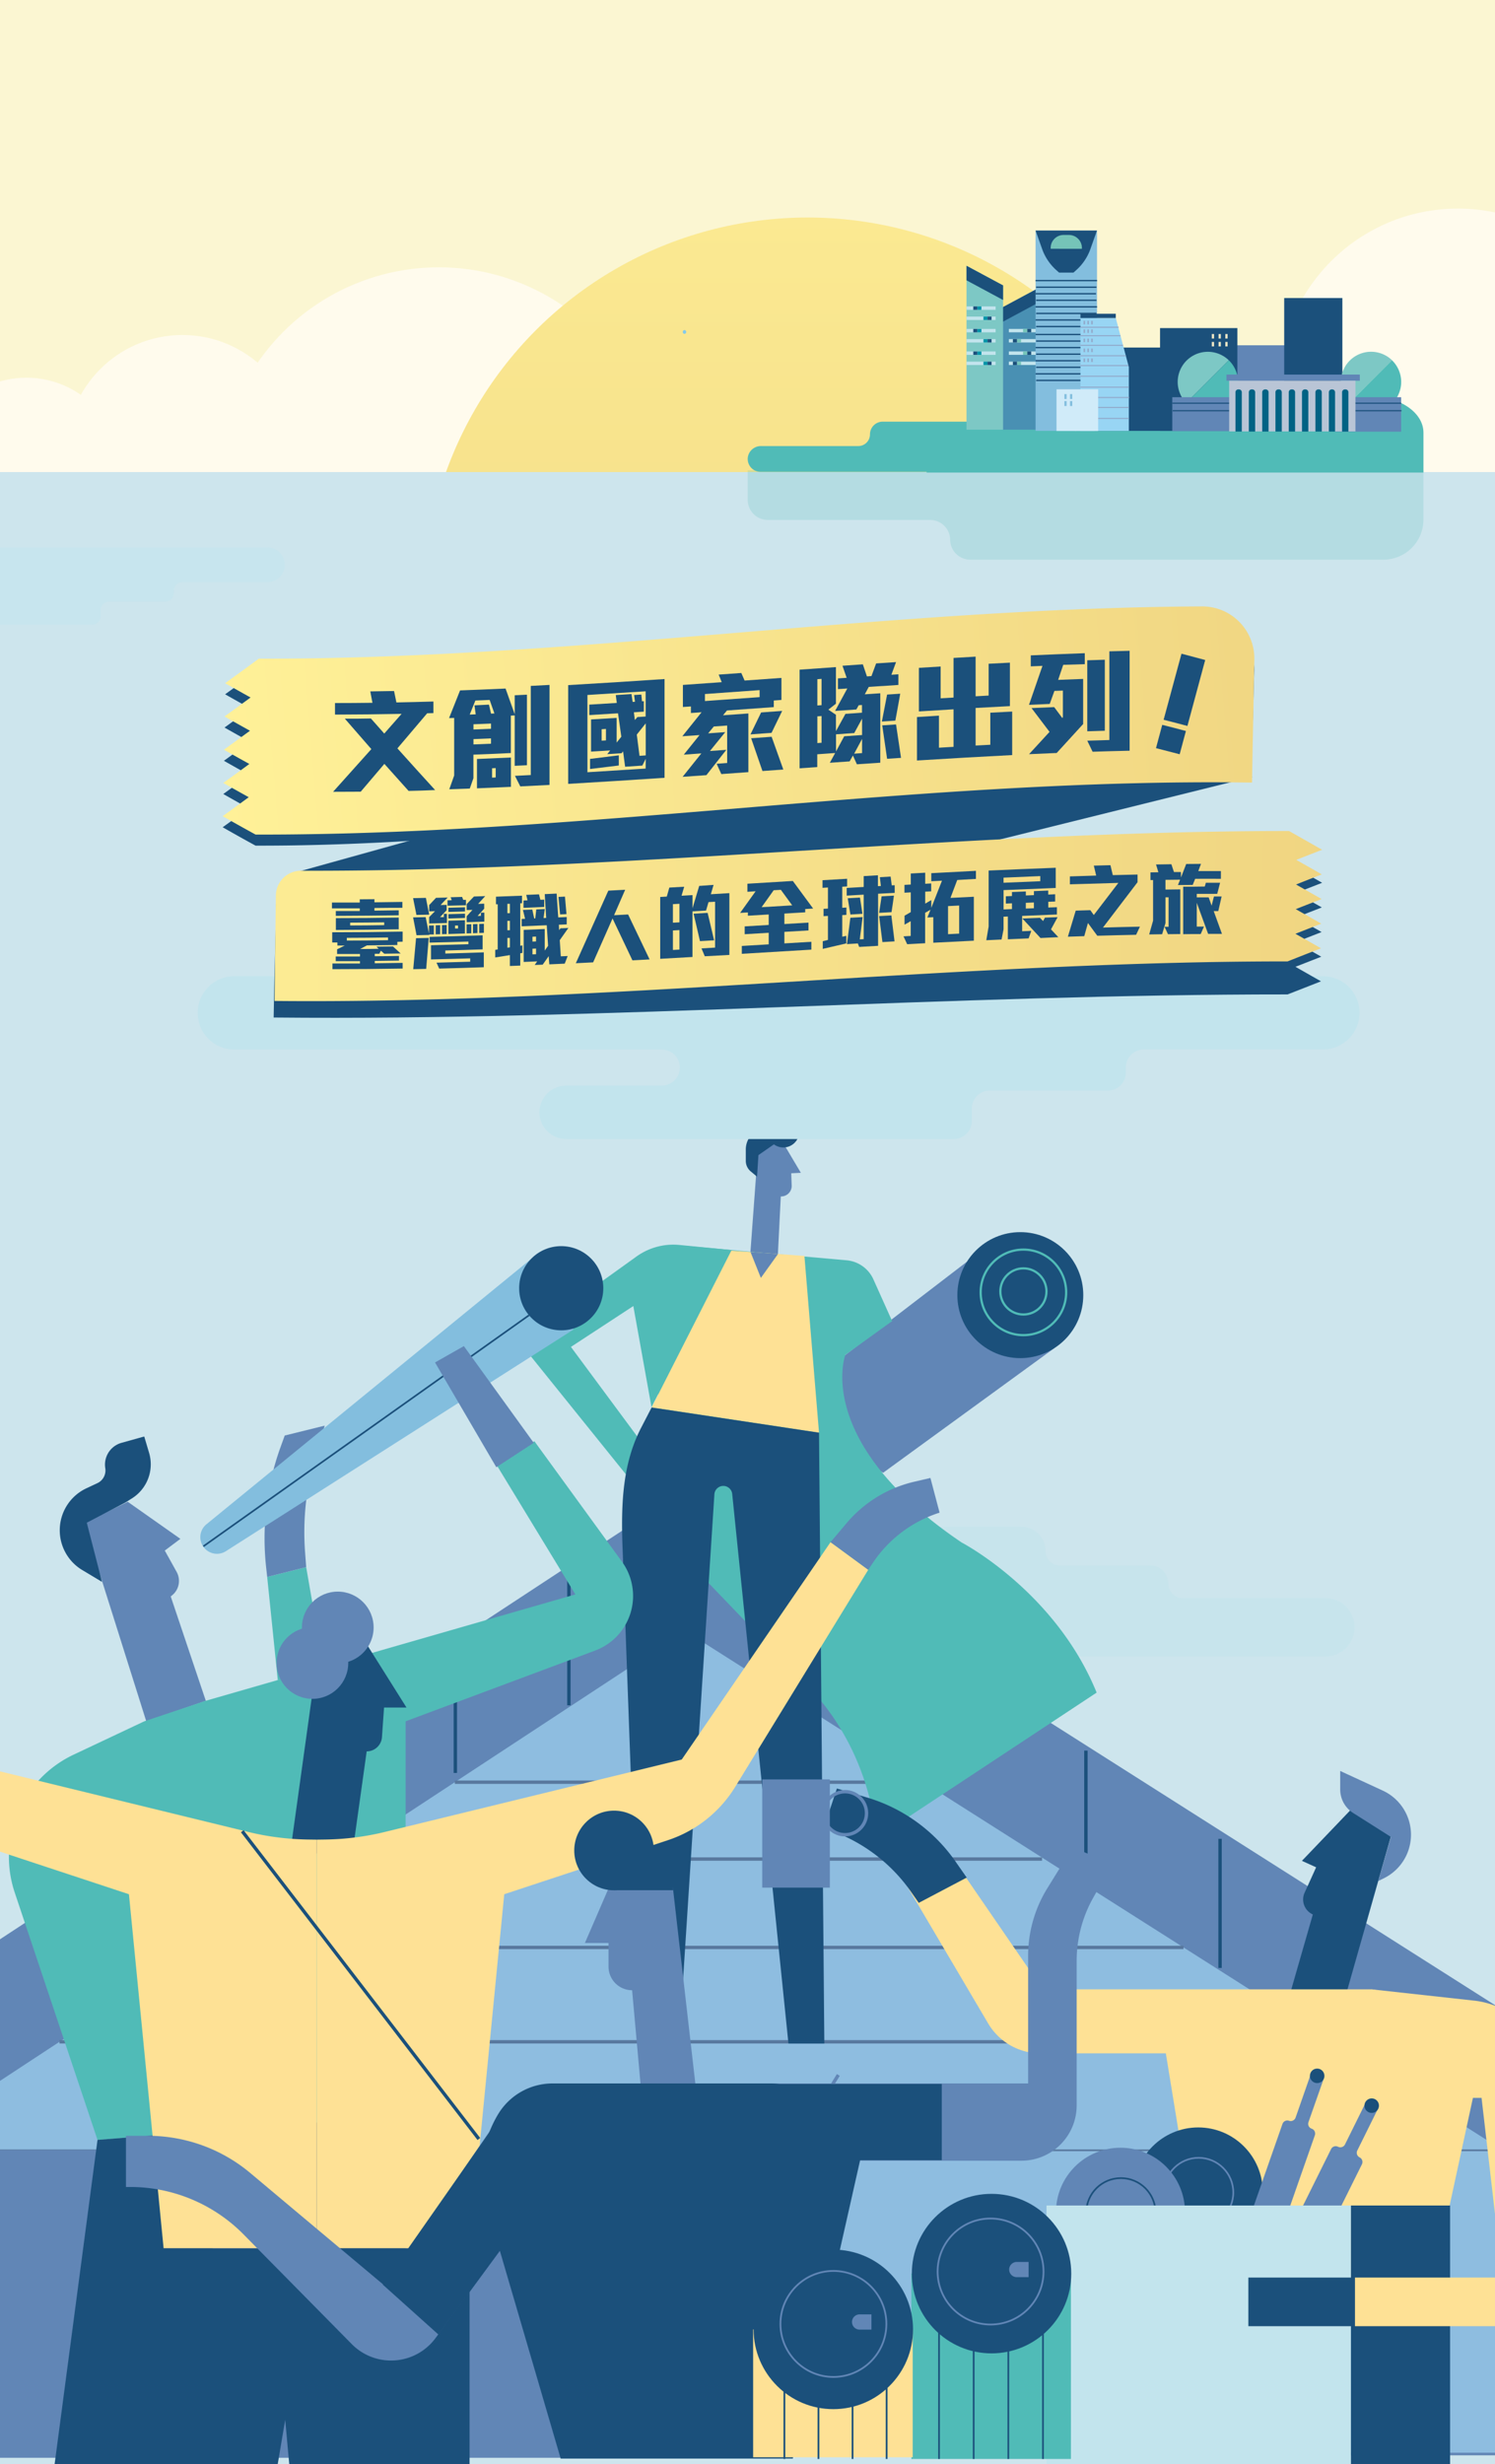 <svg xmlns="http://www.w3.org/2000/svg" xmlns:xlink="http://www.w3.org/1999/xlink" viewBox="0 0 639 1052.67">
  <rect x="0" y="0" width="639" height="1052.67" fill="#333333" stroke="none"/>
  <defs>
    <clipPath id="a">
      <rect width="641.78" height="1052.67" fill="none"/>
    </clipPath>
    <linearGradient id="b" data-name="未命名漸層 92" x1="345.21" y1="464.39" x2="345.21" y2="-48.79" gradientUnits="userSpaceOnUse">
      <stop offset="0" stop-color="#efd380"/>
      <stop offset="0.98" stop-color="#fff198"/>
    </linearGradient>
    <linearGradient id="c" x1="598.21" y1="285.17" x2="80.85" y2="327.76" xlink:href="#b"/>
    <linearGradient id="d" x1="609.97" y1="393.38" x2="-6.76" y2="388.64" xlink:href="#b"/>
  </defs>
  <title>mobilehomelogo</title>
  <g style="isolation: isolate">
    <g clip-path="url(#a)">
      <rect x="-12.22" y="-10.28" width="654" height="542.08" fill="#fbf6d2"/>
      <circle cx="187.55" cy="208.11" r="93.92" fill="#fffbed"/>
      <circle cx="77.96" cy="192.73" r="49.62" fill="#fffbed"/>
      <circle cx="11.29" cy="201.84" r="40.5" fill="#fffbed"/>
      <circle cx="345.21" cy="257.15" r="164.23" fill="url(#b)"/>
      <circle cx="623.15" cy="165.73" r="76.63" fill="#fffbed"/>
      <circle cx="576.97" cy="184.89" r="42.78" fill="#fffbed"/>
      <path d="M292.57,142.63a.83.83,0,0,0,0-1.65.83.83,0,0,0,0,1.65Z" fill="#84caeb"/>
      <rect x="-4" y="201.66" width="643" height="886" fill="#cde5ed"/>
      <g>
        <path d="M377.27,180.13a5.42,5.42,0,0,0-5.42,5.42h0a5,5,0,0,1-5,5H325.28a5.63,5.63,0,0,0-5.68,5.13,5.5,5.5,0,0,0,5.49,5.87H443.37V180.13Z" fill="#50bbb7"/>
        <path d="M459.69,184.81v-4.13H418.33c-12.3,0-22.27,11-22.27,19.53v1.65H608.42V184.81h0c0-8.51-10-15.41-22.27-15.41H482C469.66,169.4,459.69,176.3,459.69,184.81Z" fill="#50bbb7"/>
        <g>
          <polygon points="428.03 183.56 443.65 183.56 443.65 123.16 428.03 131.55 428.03 183.56" fill="#4990b3"/>
          <polygon points="443.65 123.16 443.65 129.38 428.03 137.77 428.03 131.55 443.65 123.16" fill="#1b507b"/>
          <g>
            <rect x="431.21" y="140.52" width="12.44" height="1.45" transform="translate(874.86 282.48) rotate(-180)" fill="#c2e4ed"/>
            <rect x="431.21" y="144.86" width="12.44" height="1.45" transform="translate(874.86 291.16) rotate(-180)" fill="#c2e4ed"/>
            <rect x="439.02" y="140.52" width="1.74" height="1.45" transform="translate(879.78 282.48) rotate(-180)" fill="#1b507b"/>
            <rect x="437.29" y="140.52" width="1.74" height="1.45" transform="translate(876.31 282.48) rotate(-180)" fill="#75c4b8"/>
            <rect x="434.68" y="144.86" width="1.74" height="1.45" transform="translate(871.1 291.16) rotate(-180)" fill="#75c4b8"/>
            <rect x="432.95" y="144.86" width="1.74" height="1.45" transform="translate(867.63 291.16) rotate(-180)" fill="#1b507b"/>
          </g>
          <g>
            <rect x="431.21" y="150.14" width="12.44" height="1.45" transform="translate(874.86 301.72) rotate(-180)" fill="#c2e4ed"/>
            <rect x="431.21" y="154.48" width="12.44" height="1.45" transform="translate(874.86 310.4) rotate(-180)" fill="#c2e4ed"/>
            <rect x="439.02" y="150.14" width="1.74" height="1.45" transform="translate(879.78 301.72) rotate(-180)" fill="#1b507b"/>
            <rect x="437.29" y="150.14" width="1.74" height="1.45" transform="translate(876.31 301.72) rotate(-180)" fill="#75c4b8"/>
            <rect x="434.68" y="154.48" width="1.74" height="1.45" transform="translate(871.1 310.4) rotate(-180)" fill="#75c4b8"/>
            <rect x="432.95" y="154.48" width="1.74" height="1.45" transform="translate(867.63 310.4) rotate(-180)" fill="#1b507b"/>
          </g>
        </g>
        <rect x="467.93" y="148.46" width="33.06" height="35.6" fill="#1b507b"/>
        <g>
          <polygon points="442.63 98.49 442.63 117 442.63 184.06 468.89 184.06 468.89 117 468.89 98.49 442.63 98.49" fill="#83bede"/>
          <path d="M455.76,98.49H442.63l2.93,8.24a22,22,0,0,0,6,8.72l1.12,1h6.14l1.12-1a21.89,21.89,0,0,0,6-8.72l2.93-8.24Z" fill="#1b507b"/>
          <g>
            <line x1="442.63" y1="119.87" x2="468.9" y2="119.87" fill="none" stroke="#1b507b" stroke-miterlimit="10" stroke-width="0.58"/>
            <line x1="442.86" y1="122.68" x2="468.66" y2="122.68" fill="none" stroke="#1b507b" stroke-miterlimit="10" stroke-width="0.58"/>
            <line x1="442.63" y1="125.48" x2="468.44" y2="125.48" fill="none" stroke="#1b507b" stroke-miterlimit="10" stroke-width="0.58"/>
            <line x1="442.86" y1="128.28" x2="468.66" y2="128.28" fill="none" stroke="#1b507b" stroke-miterlimit="10" stroke-width="0.58"/>
            <line x1="442.63" y1="131.08" x2="468.9" y2="131.08" fill="none" stroke="#1b507b" stroke-miterlimit="10" stroke-width="0.58"/>
            <line x1="442.86" y1="133.89" x2="468.66" y2="133.89" fill="none" stroke="#1b507b" stroke-miterlimit="10" stroke-width="0.58"/>
            <line x1="442.63" y1="136.69" x2="468.44" y2="136.69" fill="none" stroke="#1b507b" stroke-miterlimit="10" stroke-width="0.58"/>
            <line x1="442.86" y1="139.49" x2="468.66" y2="139.49" fill="none" stroke="#1b507b" stroke-miterlimit="10" stroke-width="0.58"/>
          </g>
          <g>
            <line x1="442.63" y1="142.88" x2="468.9" y2="142.88" fill="none" stroke="#1b507b" stroke-miterlimit="10" stroke-width="0.58"/>
            <line x1="442.86" y1="145.69" x2="468.66" y2="145.69" fill="none" stroke="#1b507b" stroke-miterlimit="10" stroke-width="0.58"/>
            <line x1="442.63" y1="148.49" x2="468.44" y2="148.49" fill="none" stroke="#1b507b" stroke-miterlimit="10" stroke-width="0.58"/>
            <line x1="442.86" y1="151.29" x2="468.66" y2="151.29" fill="none" stroke="#1b507b" stroke-miterlimit="10" stroke-width="0.58"/>
            <line x1="442.63" y1="154.09" x2="468.9" y2="154.09" fill="none" stroke="#1b507b" stroke-miterlimit="10" stroke-width="0.58"/>
            <line x1="442.86" y1="156.9" x2="468.66" y2="156.9" fill="none" stroke="#1b507b" stroke-miterlimit="10" stroke-width="0.58"/>
            <line x1="442.63" y1="159.7" x2="468.44" y2="159.7" fill="none" stroke="#1b507b" stroke-miterlimit="10" stroke-width="0.58"/>
            <line x1="442.86" y1="162.5" x2="468.66" y2="162.5" fill="none" stroke="#1b507b" stroke-miterlimit="10" stroke-width="0.58"/>
          </g>
          <path d="M454.62,100.37h2.27a5.54,5.54,0,0,1,5.54,5.54v.36a0,0,0,0,1,0,0H449.08a0,0,0,0,1,0,0v-.36A5.54,5.54,0,0,1,454.62,100.37Z" fill="#75c4b8"/>
        </g>
        <g>
          <polygon points="476.91 135.85 461.82 135.85 461.82 184.06 471.93 184.06 476.91 184.06 482.49 184.06 482.49 156.77 476.91 135.85" fill="#98d5f4"/>
          <line x1="461.82" y1="139.79" x2="478.11" y2="139.79" fill="none" stroke="#91a9ca" stroke-miterlimit="10" stroke-width="0.45" style="mix-blend-mode: multiply"/>
          <line x1="461.82" y1="143.43" x2="478.93" y2="143.43" fill="none" stroke="#91a9ca" stroke-miterlimit="10" stroke-width="0.45" style="mix-blend-mode: multiply"/>
          <line x1="461.82" y1="147.52" x2="480.02" y2="147.52" fill="none" stroke="#91a9ca" stroke-miterlimit="10" stroke-width="0.45" style="mix-blend-mode: multiply"/>
          <line x1="461.82" y1="151.97" x2="481.21" y2="151.97" fill="none" stroke="#91a9ca" stroke-miterlimit="10" stroke-width="0.45" style="mix-blend-mode: multiply"/>
          <line x1="461.82" y1="156.17" x2="482.32" y2="156.17" fill="none" stroke="#91a9ca" stroke-miterlimit="10" stroke-width="0.45" style="mix-blend-mode: multiply"/>
          <line x1="461.82" y1="160.71" x2="482.32" y2="160.71" fill="none" stroke="#91a9ca" stroke-miterlimit="10" stroke-width="0.45" style="mix-blend-mode: multiply"/>
          <line x1="461.82" y1="165.41" x2="482.49" y2="165.41" fill="none" stroke="#91a9ca" stroke-miterlimit="10" stroke-width="0.45" style="mix-blend-mode: multiply"/>
          <line x1="461.98" y1="169.81" x2="482.65" y2="169.81" fill="none" stroke="#91a9ca" stroke-miterlimit="10" stroke-width="0.45" style="mix-blend-mode: multiply"/>
          <line x1="461.82" y1="174.05" x2="482.49" y2="174.05" fill="none" stroke="#91a9ca" stroke-miterlimit="10" stroke-width="0.45" style="mix-blend-mode: multiply"/>
          <line x1="461.82" y1="178.75" x2="482.49" y2="178.75" fill="none" stroke="#91a9ca" stroke-miterlimit="10" stroke-width="0.45" style="mix-blend-mode: multiply"/>
          <g style="mix-blend-mode: multiply">
            <rect x="463.13" y="137.06" width="0.66" height="1.52" fill="#91a9ca"/>
            <rect x="464.77" y="137.06" width="0.66" height="1.52" fill="#91a9ca"/>
            <rect x="466.41" y="137.06" width="0.66" height="1.52" fill="#91a9ca"/>
          </g>
          <g>
            <rect x="463.13" y="140.7" width="0.66" height="1.52" fill="#91a9ca" style="mix-blend-mode: multiply"/>
            <rect x="464.77" y="140.7" width="0.66" height="1.52" fill="#91a9ca" style="mix-blend-mode: multiply"/>
            <rect x="466.41" y="140.7" width="0.66" height="1.52" fill="#91a9ca" style="mix-blend-mode: multiply"/>
          </g>
          <g>
            <rect x="463.13" y="144.64" width="0.66" height="1.52" fill="#91a9ca" style="mix-blend-mode: multiply"/>
            <rect x="464.77" y="144.64" width="0.66" height="1.52" fill="#91a9ca" style="mix-blend-mode: multiply"/>
            <rect x="466.41" y="144.64" width="0.66" height="1.52" fill="#91a9ca" style="mix-blend-mode: multiply"/>
          </g>
          <g style="mix-blend-mode: multiply">
            <rect x="463.13" y="148.89" width="0.66" height="1.52" fill="#91a9ca"/>
            <rect x="464.77" y="148.89" width="0.66" height="1.52" fill="#91a9ca"/>
            <rect x="466.41" y="148.89" width="0.66" height="1.52" fill="#91a9ca"/>
          </g>
          <g>
            <rect x="463.13" y="153.13" width="0.66" height="1.52" fill="#91a9ca" style="mix-blend-mode: multiply"/>
            <rect x="464.77" y="153.13" width="0.66" height="1.52" fill="#91a9ca" style="mix-blend-mode: multiply"/>
            <rect x="466.41" y="153.13" width="0.66" height="1.52" fill="#91a9ca" style="mix-blend-mode: multiply"/>
          </g>
          <rect x="461.82" y="134.03" width="15.09" height="1.82" fill="#1b507b"/>
        </g>
        <g>
          <polygon points="428.74 183.56 413.11 183.56 413.11 113.53 428.74 121.92 428.74 183.56" fill="#7dc8c5"/>
          <polygon points="413.11 113.53 413.11 119.75 428.74 128.15 428.74 121.92 413.11 113.53" fill="#1b507b"/>
          <g>
            <rect x="413.11" y="130.9" width="12.44" height="1.45" fill="#c2e4ed"/>
            <rect x="413.11" y="135.24" width="12.44" height="1.45" fill="#c2e4ed"/>
            <rect x="416.01" y="130.9" width="1.74" height="1.45" fill="#1b507b"/>
            <rect x="417.74" y="130.9" width="1.74" height="1.45" fill="#0094a8"/>
            <rect x="420.35" y="135.24" width="1.74" height="1.45" fill="#0094a8"/>
            <rect x="422.08" y="135.24" width="1.74" height="1.45" fill="#1b507b"/>
          </g>
          <g>
            <rect x="413.11" y="140.52" width="12.44" height="1.45" fill="#c2e4ed"/>
            <rect x="413.11" y="144.86" width="12.44" height="1.45" fill="#c2e4ed"/>
            <rect x="416.01" y="140.52" width="1.74" height="1.45" fill="#1b507b"/>
            <rect x="417.74" y="140.52" width="1.74" height="1.45" fill="#0094a8"/>
            <rect x="420.35" y="144.86" width="1.74" height="1.45" fill="#0094a8"/>
            <rect x="422.08" y="144.86" width="1.74" height="1.45" fill="#1b507b"/>
          </g>
          <g>
            <rect x="413.11" y="150.14" width="12.44" height="1.45" fill="#c2e4ed"/>
            <rect x="413.11" y="154.48" width="12.44" height="1.45" fill="#c2e4ed"/>
            <rect x="416.01" y="150.14" width="1.74" height="1.45" fill="#1b507b"/>
            <rect x="417.74" y="150.14" width="1.74" height="1.45" fill="#0094a8"/>
            <rect x="420.35" y="154.48" width="1.74" height="1.45" fill="#0094a8"/>
            <rect x="422.08" y="154.48" width="1.74" height="1.45" fill="#1b507b"/>
          </g>
        </g>
        <rect x="527.44" y="147.5" width="23.42" height="36.56" fill="#6186b6"/>
        <rect x="548.9" y="127.32" width="24.86" height="50.69" fill="#1b507b"/>
        <rect x="495.83" y="140.15" width="33.06" height="43.91" fill="#1b507b"/>
        <g>
          <rect x="451.58" y="166.3" width="17.8" height="17.8" fill="#d0ebf9"/>
          <rect x="454.94" y="168.35" width="0.96" height="2.09" fill="#83bede"/>
          <rect x="457.35" y="168.35" width="0.96" height="2.09" fill="#83bede"/>
          <rect x="454.94" y="171.34" width="0.96" height="2.09" fill="#83bede"/>
          <rect x="457.35" y="171.34" width="0.96" height="2.09" fill="#83bede"/>
        </g>
        <g>
          <path d="M507.15,154.05a12.89,12.89,0,0,0-.16,18.06l18.22-18.22A12.89,12.89,0,0,0,507.15,154.05Z" fill="#7dc8c5"/>
          <path d="M525.38,172.28a12.9,12.9,0,0,0,0-18.23l-.17-.16L507,172.11l.16.17A12.9,12.9,0,0,0,525.38,172.28Z" fill="#50bbb7"/>
        </g>
        <g>
          <rect x="501.07" y="169.67" width="28.07" height="14.48" fill="#6186b6"/>
          <line x1="501.07" y1="172.23" x2="529.14" y2="172.23" fill="none" stroke="#1b507b" stroke-miterlimit="10" stroke-width="0.48"/>
          <line x1="501.22" y1="175.46" x2="529.28" y2="175.46" fill="none" stroke="#1b507b" stroke-miterlimit="10" stroke-width="0.48"/>
        </g>
        <g>
          <path d="M576.9,154.05a12.88,12.88,0,0,0-.15,18.06L595,153.89A12.9,12.9,0,0,0,576.9,154.05Z" fill="#7dc8c5"/>
          <path d="M595.13,172.28a12.9,12.9,0,0,0,0-18.23c0-.06-.11-.11-.16-.16l-18.22,18.22.15.17A12.9,12.9,0,0,0,595.13,172.28Z" fill="#50bbb7"/>
        </g>
        <g>
          <rect x="570.82" y="169.67" width="28.07" height="14.73" fill="#6186b6"/>
          <line x1="570.82" y1="172.23" x2="598.89" y2="172.23" fill="none" stroke="#1b507b" stroke-miterlimit="10" stroke-width="0.48"/>
          <line x1="570.97" y1="175.46" x2="599.04" y2="175.46" fill="none" stroke="#1b507b" stroke-miterlimit="10" stroke-width="0.48"/>
        </g>
        <g>
          <rect x="524.22" y="160.01" width="57" height="2.63" fill="#6186b6"/>
          <rect x="525.38" y="162.64" width="53.97" height="21.64" fill="#b9c5d6"/>
          <path d="M529.29,166.35h.27a1.21,1.21,0,0,1,1.21,1.21v16.79a0,0,0,0,1,0,0h-2.7a0,0,0,0,1,0,0V167.56A1.21,1.21,0,0,1,529.29,166.35Z" fill="#006284"/>
          <path d="M535,166.35h.27a1.21,1.21,0,0,1,1.21,1.21v16.79a0,0,0,0,1,0,0h-2.7a0,0,0,0,1,0,0V167.56a1.21,1.21,0,0,1,1.21-1.21Z" fill="#006284"/>
          <path d="M540.68,166.35H541a1.21,1.21,0,0,1,1.21,1.21v16.79a0,0,0,0,1,0,0h-2.7a0,0,0,0,1,0,0V167.56A1.21,1.21,0,0,1,540.68,166.35Z" fill="#006284"/>
          <path d="M546.38,166.35h.27a1.21,1.21,0,0,1,1.21,1.21v16.79a0,0,0,0,1,0,0h-2.7a0,0,0,0,1,0,0V167.56A1.21,1.21,0,0,1,546.38,166.35Z" fill="#006284"/>
          <path d="M552.07,166.35h.27a1.21,1.21,0,0,1,1.21,1.21v16.79a0,0,0,0,1,0,0h-2.7a0,0,0,0,1,0,0V167.56A1.21,1.21,0,0,1,552.07,166.35Z" fill="#006284"/>
          <path d="M557.77,166.35H558a1.21,1.21,0,0,1,1.21,1.21v16.79a0,0,0,0,1,0,0h-2.7a0,0,0,0,1,0,0V167.56A1.21,1.21,0,0,1,557.77,166.35Z" fill="#006284"/>
          <path d="M563.47,166.35h.27a1.21,1.21,0,0,1,1.21,1.21v16.79a0,0,0,0,1,0,0h-2.7a0,0,0,0,1,0,0V167.56A1.21,1.21,0,0,1,563.47,166.35Z" fill="#006284"/>
          <path d="M569.16,166.35h.27a1.21,1.21,0,0,1,1.21,1.21v16.79a0,0,0,0,1,0,0H568a0,0,0,0,1,0,0V167.56a1.21,1.21,0,0,1,1.21-1.21Z" fill="#006284"/>
          <path d="M574.86,166.35h.27a1.21,1.21,0,0,1,1.21,1.21v16.79a0,0,0,0,1,0,0h-2.7a0,0,0,0,1,0,0V167.56A1.21,1.21,0,0,1,574.86,166.35Z" fill="#006284"/>
        </g>
        <g>
          <rect x="517.96" y="142.69" width="0.96" height="1.92" fill="#f1e9c7"/>
          <rect x="520.85" y="142.69" width="0.96" height="1.92" fill="#f1e9c7"/>
          <rect x="523.74" y="142.69" width="0.96" height="1.92" fill="#f1e9c7"/>
        </g>
        <g>
          <rect x="517.96" y="146.06" width="0.96" height="1.92" fill="#f1e9c7"/>
          <rect x="520.85" y="146.06" width="0.96" height="1.92" fill="#f1e9c7"/>
          <rect x="523.74" y="146.06" width="0.96" height="1.92" fill="#f1e9c7"/>
        </g>
        <path d="M319.59,200.88v12.74a8.58,8.58,0,0,0,8.65,8.49h69.23a8.58,8.58,0,0,1,8.66,8.49h0a8.57,8.57,0,0,0,8.65,8.48H591.11a17.14,17.14,0,0,0,17.31-17h0V200.88Z" fill="#50bbb7" opacity="0.2" style="mix-blend-mode: multiply"/>
      </g>
      <path d="M566.49,707.62H278.61a12.65,12.65,0,0,1-12.44-12.72l0,.23a12.48,12.48,0,0,1,12.48-12.48h62.72a6.14,6.14,0,0,0,6.13-6.14h0a6.14,6.14,0,0,0-6.13-6.13H308.74a9.1,9.1,0,0,1-9.09-9.1h0a9.1,9.1,0,0,1,9.09-9.1H436.53a10.37,10.37,0,0,1,10.37,10.37h0a6.14,6.14,0,0,0,6.14,6.14h38.5a7.82,7.82,0,0,1,7.83,7.82h0a6.14,6.14,0,0,0,6.14,6.14h61A12.49,12.49,0,0,1,579,695.13h0A12.49,12.49,0,0,1,566.49,707.62Z" fill="#c2e4ed" opacity="0.5" style="mix-blend-mode: multiply"/>
      <path d="M-247.45,1048.83v-58L292.4,636.5,800.4,959a106.44,106.44,0,0,1,49.38,89.85H-247.45Z" fill="#6186b6"/>
      <path d="M292.86,696.68l-489.75,321.45v29.61H799.22a53.9,53.9,0,0,0-25-45.49Z" fill="#8ebde0"/>
      <line x1="194.4" y1="761.31" x2="394.65" y2="761.31" fill="none" stroke="#58789e" stroke-miterlimit="10" stroke-width="1.44"/>
      <line x1="144.38" y1="794.14" x2="445.39" y2="794.14" fill="none" stroke="#58789e" stroke-miterlimit="10" stroke-width="1.44"/>
      <line x1="86.84" y1="831.9" x2="505.86" y2="831.9" fill="none" stroke="#58789e" stroke-miterlimit="10" stroke-width="1.44"/>
      <line x1="25.42" y1="872.21" x2="565.69" y2="872.21" fill="none" stroke="#58789e" stroke-miterlimit="10" stroke-width="1.44"/>
      <line x1="-45.2" y1="918.56" x2="642.38" y2="918.56" fill="none" stroke="#58789e" stroke-miterlimit="10" stroke-width="0.72"/>
      <line x1="521.48" y1="785.5" x2="521.48" y2="840.65" fill="none" stroke="#1b507b" stroke-miterlimit="10" stroke-width="1.44"/>
      <line x1="243.16" y1="668.82" x2="243.16" y2="728.47" fill="none" stroke="#1b507b" stroke-miterlimit="10" stroke-width="1.44"/>
      <line x1="194.62" y1="757.36" x2="194.62" y2="698.85" fill="none" stroke="#1b507b" stroke-miterlimit="10" stroke-width="1.44"/>
      <g>
        <g>
          <polygon points="354.07 584.37 413.34 538.94 450.73 575.84 377.47 629.13 358.59 617.14 354.07 584.37" fill="#6186b6"/>
          <circle cx="436.11" cy="553.25" r="26.91" fill="#1b507b"/>
          <path d="M334,487l8.31,14-4.12.2.2,5.2a4.51,4.51,0,0,1-4.66,4.69h0l-1.35,26.83-11.84-.2,3.76-51Z" fill="#6186b6"/>
          <path d="M293.22,532.24l68.63,6.12a13.93,13.93,0,0,1,11.27,7.74l8.2,18.23-20,14.43s-14,37.11,49.7,80.15c0,0,40.08,20.84,57.71,64.13L374.5,785.25s-1.14-38-31.81-67.59L285.33,658,278,543.62A14.23,14.23,0,0,1,293.22,532.24Z" fill="#50bbb7"/>
          <path d="M270.7,557.91l7.77,43.19L312.86,534l-22.52-2.19a27,27,0,0,0-18.37,5l-44,31.58a7.32,7.32,0,0,0-1.43,10.55l42.27,52.46,8.4-11.23-33.18-44.8Z" fill="#50bbb7"/>
          <circle cx="334.83" cy="483.37" r="6.8" fill="#1b507b"/>
          <path d="M334,479.36l-8.67,2.74a9.38,9.38,0,0,0-6.56,9v4.79a5.87,5.87,0,0,0,2.11,4.51l2.7,2.25.6-9.22,9.82-6.82Z" fill="#1b507b"/>
          <polygon points="343.83 536.5 350.07 612.03 278.52 601.24 312.59 534.23 343.83 536.5" fill="#fee195"/>
          <path d="M278.52,601.24l-4.5,8.69c-7.85,15.16-8.51,32.07-8,49.13l7.76,213.07h16.47l15.1-233.81a3.82,3.82,0,0,1,3.81-3.57h0a3.82,3.82,0,0,1,3.8,3.42L337,872.94h15.34L350.07,612Z" fill="#1b507b"/>
          <polygon points="320.79 534.83 325.21 545.89 332.53 535.68 320.79 534.83" fill="#6186b6"/>
        </g>
        <circle cx="437.43" cy="552.07" r="18.27" fill="none" stroke="#50bbb7" stroke-miterlimit="10" stroke-width="0.96"/>
        <circle cx="437.43" cy="551.67" r="9.86" fill="none" stroke="#50bbb7" stroke-miterlimit="10" stroke-width="0.96"/>
      </g>
      <line x1="464.14" y1="807.71" x2="464.14" y2="747.82" fill="none" stroke="#1b507b" stroke-miterlimit="10" stroke-width="1.44"/>
      <rect x="-50.98" y="918.44" width="376.34" height="131.47" fill="#6186b6"/>
      <g>
        <g>
          <path d="M54.6,641.52l22.5,15.84-6.67,5,5.06,9.1a7.93,7.93,0,0,1-2,10.08l-.52.41,15,44.6L62.52,735.3,35.84,650.69Z" fill="#6186b6"/>
          <path d="M61.68,735.3,31.5,749.53a48.22,48.22,0,0,0-25.18,59L41.68,914.11l131.7-10.42V735.3l81-30.22a24.9,24.9,0,0,0,11.44-38l-37.4-51.42-16.25,10,33.76,55.44-158,45.43Z" fill="#50bbb7"/>
          <polygon points="118.73 717.7 114.2 673.62 130.87 669.45 138.79 714.88 118.73 717.7" fill="#50bbb7"/>
          <path d="M114.2,673.62l-.44-4a114.46,114.46,0,0,1,6.13-51.4l1.81-5L138.79,609l-3.65,11.85a114.43,114.43,0,0,0-4.74,42.22l.47,6.37Z" fill="#6186b6"/>
          <path d="M41.68,914.11,18.84,1086.66H68.15L91.21,958.72a10.52,10.52,0,0,1,10-8.65l6.41-.22a6.51,6.51,0,0,1,7.2,5.88l11.9,130.93h46.67v-183Z" fill="#1b507b"/>
          <path d="M53.7,641.77l2.73-1.72a17.18,17.18,0,0,0,7.3-19.42l-2.08-7-9.72,2.72A9.65,9.65,0,0,0,45,627.2h0a6,6,0,0,1-3.36,6.36L37,635.73a19.78,19.78,0,0,0-11.46,17.95h0a19.8,19.8,0,0,0,9.61,17l8.45,5.07-6.5-25.28Z" fill="#1b507b"/>
          <path d="M88.23,651.14,226.84,537.93l18.3,30L96.55,662.63a7.1,7.1,0,0,1-9.26-1.42h0A7.1,7.1,0,0,1,88.23,651.14Z" fill="#83bede"/>
          <circle cx="239.88" cy="550.3" r="17.98" fill="#1b507b"/>
        </g>
        <line x1="86.93" y1="660.55" x2="226.11" y2="561.85" fill="none" stroke="#1b507b" stroke-miterlimit="10" stroke-width="0.72"/>
        <polygon points="212.14 626.77 185.94 582.01 198.27 575.02 228.13 616.34 212.14 626.77" fill="#6186b6"/>
      </g>
      <line x1="358.32" y1="886.37" x2="258.91" y2="1047.74" fill="none" stroke="#6186b6" stroke-miterlimit="10" stroke-width="1.44"/>
      <g>
        <path d="M577.39,773.05l-20.92,21.86,6.08,2.76-4.91,10.81a7,7,0,0,0,3.5,9.33h0L551.31,852l21.27,9.66,22.43-79Z" fill="#1b507b"/>
        <path d="M562.88,849.8H445.7l-37.46-54.51-22.05,7.79,36.16,61.26a26,26,0,0,0,22.41,12.8h53.55l15.62,95.78h99l24.84-114.59-51.54-8.53Z" fill="#fee195"/>
        <path d="M413.2,802.06l-4.85-6.95a70.62,70.62,0,0,0-37.88-27.3L357.71,764l-5.65,17h0a70.63,70.63,0,0,1,37.63,27.55l3,4.31Z" fill="#1b507b"/>
        <path d="M572.84,764.42v-7.91l18.21,8.4a20.75,20.75,0,0,1,11.76,15.42h0a20.75,20.75,0,0,1-11.27,22l-2.45,1.2,5.42-18.85-16.15-10.23A11.87,11.87,0,0,1,572.84,764.42Z" fill="#6186b6"/>
        <g>
          <circle cx="512.16" cy="936.37" r="27.58" fill="#1b507b"/>
          <circle cx="512.33" cy="936.57" r="14.81" fill="none" stroke="#6186b6" stroke-miterlimit="10" stroke-width="0.72"/>
        </g>
        <g>
          <circle cx="478.93" cy="945.04" r="27.58" fill="#6186b6"/>
          <circle cx="479.1" cy="945.24" r="14.81" fill="none" stroke="#1b507b" stroke-miterlimit="10" stroke-width="0.72"/>
        </g>
        <g>
          <rect x="325.8" y="760.12" width="28.89" height="46.23" fill="#6186b6"/>
          <circle cx="361.19" cy="774.56" r="9.19" fill="none" stroke="#6186b6" stroke-miterlimit="10" stroke-width="1.44"/>
        </g>
        <g>
          <path d="M559.27,906.53,566,887.37l-5.54-1.94-6.69,19.16a2.21,2.21,0,0,1-2.81,1.35h0a2.2,2.2,0,0,0-2.8,1.35l-19,54.26L543,966.39l19-54.25a2.2,2.2,0,0,0-1.35-2.81h0A2.19,2.19,0,0,1,559.27,906.53Z" fill="#6186b6"/>
          <circle cx="562.99" cy="886.75" r="3.1" fill="#1b507b"/>
        </g>
        <g>
          <path d="M580.14,918.64l9-18.18-5.25-2.61-9,18.18a2.21,2.21,0,0,1-3,1h0a2.21,2.21,0,0,0-2.95,1l-25.57,51.47L556.55,976l25.57-51.47a2.19,2.19,0,0,0-1-2.95h0A2.2,2.2,0,0,1,580.14,918.64Z" fill="#6186b6"/>
          <circle cx="586.3" cy="899.48" r="3.1" fill="#1b507b"/>
        </g>
        <rect x="447.31" y="942.14" width="130.13" height="110.53" fill="#c2e4ed"/>
        <rect x="577.44" y="942.14" width="42.36" height="110.53" fill="#1b507b"/>
        <rect x="533.58" y="972.92" width="45.61" height="20.77" fill="#1b507b"/>
        <path d="M586.24,849.8l43.92,4.83a34.28,34.28,0,0,1,30.27,29.81l10.46,83.47a22.92,22.92,0,0,1-22.74,25.77h-69V972.92h63l-8.9-76.76H586.24Z" fill="#fee195"/>
      </g>
      <g>
        <g>
          <path d="M154.55,698.89l19.19,30.52h-9.59l-.89,12.65a6.55,6.55,0,0,1-6.53,6.09h0l-6.1,43.59H124l13.08-94.16Z" fill="#1b507b"/>
          <path d="M164.47,782.57l126.92-30.94L355,658.77l16.13,11.77L314.25,763.3a53.38,53.38,0,0,1-28.79,22.79l-69.93,23.08L200.71,960.44H135.32V785.85l3.62-.05A114.44,114.44,0,0,0,164.47,782.57Z" fill="#fee195"/>
          <path d="M355,658.77l6.76-8a53.77,53.77,0,0,1,29-17.81l6.92-1.61,3.92,14.82h0a53.88,53.88,0,0,0-28.36,21.21l-2.16,3.2Z" fill="#6186b6"/>
          <path d="M106.17,782.57-20.75,751.63l-63.64-92.86-16.13,11.77,56.91,92.76a53.38,53.38,0,0,0,28.79,22.79l69.93,23.08L69.93,960.44h65.39V785.85l-3.61-.05A114.46,114.46,0,0,1,106.17,782.57Z" fill="#fee195"/>
          <polygon points="200.71 960.44 200.71 1212.42 161.04 1212.42 137.06 1011.01 125.73 1011.01 91.73 1212.42 34.18 1212.42 69.93 960.44 200.71 960.44" fill="#1b507b"/>
        </g>
        <circle cx="144.37" cy="695.22" r="15.32" fill="#6186b6"/>
        <circle cx="133.53" cy="710.39" r="15.32" fill="#6186b6"/>
        <line x1="103.55" y1="782.26" x2="204.68" y2="913.73" fill="none" stroke="#1b507b" stroke-miterlimit="10" stroke-width="1.44"/>
      </g>
      <g>
        <path d="M264.58,796.35,250,830H260.1v10.09a10.08,10.08,0,0,0,10.08,10.09h0l3.93,43.72h23.54l-10-87.16A11.71,11.71,0,0,0,276,796.35Z" fill="#6186b6"/>
        <path d="M318.85,890h120.6V835.51a54.93,54.93,0,0,1,8.21-28.9l10.85-17.54,16.81,7.28-8.08,14.36a55,55,0,0,0-7.05,26.94v61.76A23.61,23.61,0,0,1,436.58,923H343Z" fill="#6186b6"/>
        <path d="M214.51,902.71l-50.26,73.56-57.26-48a68,68,0,0,0-43.71-15.9H53.84v21.86h1.82a68.07,68.07,0,0,1,48.43,20.24l46.26,46.87a23.62,23.62,0,0,0,35.88-2.66L227,942.78Z" fill="#6186b6"/>
        <path d="M236.2,890h93.13a28.37,28.37,0,0,1,22.78,11.47l15.6,21-28.85,127.78H239.65L208.5,943.89a48.7,48.7,0,0,1,4.44-40.8h0A27.17,27.17,0,0,1,236.2,890Z" fill="#1b507b"/>
        <rect x="319.05" y="890.23" width="83.48" height="32.54" fill="#1b507b"/>
        <polyline points="212.39 906.24 163.63 975.95 187.38 997.25 224.96 946.12 212.23 906.5" fill="#1b507b"/>
        <circle cx="262.46" cy="790.48" r="17.01" fill="#1b507b"/>
        <path d="M262.46,807.46h25.28v-4.68a10.88,10.88,0,0,0-10.88-10.88H264.58Z" fill="#1b507b"/>
      </g>
      <path d="M114.27,233.84H-106.64a7.44,7.44,0,0,0-7.44,7.44h0a7.44,7.44,0,0,0,7.44,7.44h86.75a3.65,3.65,0,0,1,3.66,3.65h0A3.66,3.66,0,0,1-19.89,256H-39.3a5.42,5.42,0,0,0-5.42,5.42h0a5.42,5.42,0,0,0,5.42,5.42H39.36A3.66,3.66,0,0,0,43,263.21v-2.52A3.64,3.64,0,0,1,46.67,257h24a3.66,3.66,0,0,0,3.66-3.66v-1a3.65,3.65,0,0,1,3.65-3.65h36.34a7.44,7.44,0,0,0,7.44-7.44h0A7.44,7.44,0,0,0,114.27,233.84Z" fill="#c2e4ed" opacity="0.53" style="mix-blend-mode: multiply"/>
      <g>
        <rect x="389.54" y="971.22" width="68.2" height="79.18" fill="#50bbb7"/>
        <circle cx="423.81" cy="971.23" r="34.07" fill="#1b507b"/>
        <line x1="401.36" y1="986.12" x2="401.36" y2="1050.41" fill="none" stroke="#1b507b" stroke-miterlimit="10" stroke-width="0.72"/>
        <g>
          <rect x="321.91" y="995.06" width="68.2" height="54.63" fill="#fee195"/>
          <circle cx="356.18" cy="995.06" r="34.07" fill="#1b507b"/>
          <line x1="335.27" y1="986.12" x2="335.27" y2="1050.41" fill="none" stroke="#1b507b" stroke-miterlimit="10" stroke-width="0.76"/>
          <line x1="349.84" y1="986.12" x2="349.84" y2="1050.41" fill="none" stroke="#1b507b" stroke-miterlimit="10" stroke-width="0.76"/>
          <line x1="364.4" y1="986.12" x2="364.4" y2="1050.41" fill="none" stroke="#1b507b" stroke-miterlimit="10" stroke-width="0.76"/>
          <line x1="378.97" y1="986.12" x2="378.97" y2="1050.41" fill="none" stroke="#1b507b" stroke-miterlimit="10" stroke-width="0.76"/>
        </g>
        <line x1="416.17" y1="986.12" x2="416.17" y2="1050.41" fill="none" stroke="#1b507b" stroke-miterlimit="10" stroke-width="0.72"/>
        <line x1="430.98" y1="986.12" x2="430.98" y2="1050.41" fill="none" stroke="#1b507b" stroke-miterlimit="10" stroke-width="0.72"/>
        <line x1="445.79" y1="986.12" x2="445.79" y2="1050.41" fill="none" stroke="#1b507b" stroke-miterlimit="10" stroke-width="0.72"/>
        <circle cx="423.39" cy="970.34" r="22.64" fill="none" stroke="#6186b6" stroke-miterlimit="10" stroke-width="0.76"/>
        <path d="M434.59,966.25h5.06a0,0,0,0,1,0,0v6.5a0,0,0,0,1,0,0h-5.06a3.25,3.25,0,0,1-3.25-3.25v0a3.25,3.25,0,0,1,3.25-3.25Z" fill="#6186b6"/>
        <circle cx="356.22" cy="992.73" r="22.64" fill="none" stroke="#6186b6" stroke-miterlimit="10" stroke-width="0.76"/>
        <path d="M367.41,988.65h5.06a0,0,0,0,1,0,0v6.5a0,0,0,0,1,0,0h-5.06a3.25,3.25,0,0,1-3.25-3.25v0A3.25,3.25,0,0,1,367.41,988.65Z" fill="#6186b6"/>
      </g>
      <g>
        <path d="M565.44,417H100.16A15.67,15.67,0,0,0,84.5,432.68h0a15.66,15.66,0,0,0,15.66,15.66H282.89a7.69,7.69,0,0,1,7.69,7.7h0a7.69,7.69,0,0,1-7.69,7.7H242a11.42,11.42,0,0,0-11.42,11.42h0A11.41,11.41,0,0,0,242,486.57H407.67a7.7,7.7,0,0,0,7.7-7.7v-5.31a7.69,7.69,0,0,1,7.7-7.69h50.44a7.7,7.7,0,0,0,7.7-7.7V456a7.7,7.7,0,0,1,7.7-7.7h76.53a15.66,15.66,0,0,0,15.66-15.66h0A15.67,15.67,0,0,0,565.44,417Z" fill="#c2e4ed" style="mix-blend-mode: multiply"/>
        <g>
          <path d="M110.61,286.11q-7.17,5.28-14.39,10.48c4.35,2.46,6.53,3.68,10.88,6.1-4.46,3.26-6.69,4.88-11.14,8.1,4.35,2.46,6.53,3.68,10.88,6.1-4.46,3.26-6.68,4.88-11.14,8.1,4.35,2.46,6.53,3.68,10.88,6.1-4.45,3.26-6.68,4.88-11.14,8.09,4.35,2.47,6.53,3.69,10.88,6.1-4.45,3.27-6.68,4.89-11.14,8.1q7,4,14.06,7.86c142.36.3,283.22-33.3,425.63-31.21l1.22-43.62a22.21,22.21,0,0,0-22.32-22.62C379.07,264.36,245.39,286.39,110.61,286.11Z" fill="#1b507b"/>
          <path d="M551,369.1q7.07,4,14.11,8c-4.42,1.72-6.63,2.58-11.05,4.32,4.36,2.47,6.55,3.71,10.91,6.21-4.42,1.71-6.63,2.57-11,4.32,4.36,2.46,6.55,3.7,10.91,6.2-4.42,1.71-6.63,2.58-11.05,4.32,4.37,2.47,6.55,3.71,10.92,6.21-4.42,1.71-6.63,2.57-11.05,4.31,4.37,2.47,6.55,3.71,10.92,6.21-5.71,2.21-8.56,3.33-14.27,5.59-142.11-.07-291.24,11.26-433.38,9.86.23-18.57.82-30.09,1.06-48.65C260.12,387.4,408.89,369,551,369.1Z" fill="#1b507b"/>
          <polygon points="128.48 372.08 258.86 335.81 535.45 331.81 395.57 366.49 120.9 380.62 128.48 372.08" fill="#1b507b"/>
          <path d="M110.61,281.38q-7.17,5.26-14.39,10.48c4.35,2.46,6.53,3.68,10.88,6.1-4.46,3.26-6.69,4.88-11.14,8.1,4.35,2.46,6.53,3.68,10.88,6.1-4.46,3.26-6.68,4.88-11.14,8.1,4.35,2.46,6.53,3.68,10.88,6.09-4.45,3.27-6.68,4.89-11.14,8.1,4.35,2.47,6.53,3.68,10.88,6.1-4.45,3.26-6.68,4.88-11.14,8.1q7,4,14.06,7.86c142.36.3,283.48-24.3,425.89-22.21l1-52.62a22.23,22.23,0,0,0-22.32-22.63C379.07,259.63,245.39,281.66,110.61,281.38Z" fill="url(#c)"/>
          <path d="M551,355q7.07,4,14.11,8c-4.42,1.71-6.63,2.57-11.05,4.32,4.36,2.46,6.55,3.7,10.91,6.2-4.42,1.71-6.63,2.58-11,4.32,4.36,2.47,6.55,3.71,10.91,6.21-4.42,1.71-6.63,2.57-11.05,4.31,4.37,2.47,6.55,3.71,10.92,6.21-4.42,1.71-6.63,2.57-11.05,4.32,4.37,2.46,6.55,3.71,10.92,6.2-5.71,2.21-8.56,3.33-14.27,5.6-142.11-.08-290.88,18.29-433,16.89q.28-22.53.56-45.05a10.71,10.71,0,0,1,10.74-10.57C267.15,372.36,412.42,354.89,551,355Z" fill="url(#d)"/>
          <g>
            <path d="M160.05,387.88V389l10.37-.14V391q-13.44.19-26.89.24v-2.08c4.09,0,6.14,0,10.24,0v-1.13c-4.75,0-7.13,0-11.88,0v-2.49c4.75,0,7.13,0,11.88,0v-1.37l6.28-.05v1.33c4.78-.06,7.17-.09,11.94-.17v2.52C167.22,387.8,164.83,387.83,160.05,387.88Zm9.79,14.44v1.37c-5.18.08-7.78.12-13,.16l-2.9,1.53c3.17,0,4.75,0,7.92-.08l-.95-.91,7.06-.09,3.28,3-7,.1-1.44-1.28-.68,1.31-1.95,0v1.06c4.14,0,6.21-.07,10.35-.14v2c-4.14.07-6.21.1-10.35.14v1c4.77-.05,7.15-.09,11.92-.17v2.42q-15,.27-30,.27v-2.42c4.71,0,7.06,0,11.77,0v-1c-4.15,0-6.22,0-10.37,0v-2c4.15,0,6.22,0,10.37,0v-1.06c-3.91,0-5.87,0-9.79,0v-2l3.28-1.62h-3.14v-1.3H142v-4.37q15,0,30.1-.28v4.3Zm-26.28-5.05v-5.06q13.44,0,26.86-.24v5Q157,397.22,143.56,397.27Zm22.29,3.2c-7,.1-10.57.14-17.61.16v1.16c7,0,10.57-.06,17.61-.16ZM164.21,394c-5.81.08-8.72.1-14.54.13v1.2c5.82,0,8.73-.06,14.54-.14Z" fill="#1b507b"/>
            <path d="M178,390.84c-.57-2.87-.86-4.3-1.43-7.17l5.46-.12c.57,2.87.86,4.3,1.43,7.17Zm5.46,8.35,0,.2-5.42.12-1.47-7.62,5.36-.11c.57,2.79.86,4.18,1.43,7v-3.41l2.08-.05v3.86Zm-1.3,14.7-5.53.12,1.2-13.23,5.42-.12C182.82,406,182.6,408.6,182.16,413.89Zm6.15-27.28,2.59-.07v2.29l-2.8,2.94,1.61,0v-1.4l1.33,0v3.93l-7.61.19v-2.73l2.49-2.52-2.49.06v-2.66l2.93-3.11,5-.13C190.15,384.64,189.53,385.29,188.31,386.61Zm-.58,27.15c-.47-1-.7-1.52-1.16-2.53,5.76-.15,8.64-.23,14.4-.41v-1.43c-6.7.21-10.06.3-16.76.46v-6.07c6.4-.16,9.6-.25,16-.44v-1.13c-6.64.21-9.95.3-16.59.45v-2.45q11.34-.27,22.66-.66v6c-6.37.22-9.56.31-15.94.48v1.3c6.58-.17,9.87-.28,16.45-.5v6.35Q197.27,413.52,187.73,413.76Zm-1.51-14.64v-3.86l1.92-.05v3.86Zm2.7-.07v-3.86l2-.05V399Zm2.36-12.14v-2.33c.72,0,1.08,0,1.8-.05-.19-.49-.28-.74-.47-1.24l4.91-.15.45,1.25,1.19,0v2.32Zm.37,12.07v-5.67c2.83-.07,4.24-.12,7.07-.2v5.66Zm0-9.42v-1.78l7.1-.2v1.77Zm0,2.8v-1.85l7.1-.2v1.84Zm4.13,3-1.29,0v1.26l1.29,0Zm3.66,3.37v-3.86l2-.06v3.86Zm4.91-12.61,2.6-.09v2.15l-2.8,3.1,1.4-.05v-1.33l1.46-.05v3.86l-7.54.24v-2.56l2.46-2.7-2.46.07v-2.56l3.11-3.23,4.81-.16Zm-2.18,12.53v-3.86l1.91-.06v3.85Zm2.66-.09v-3.86l2-.07v3.86Z" fill="#1b507b"/>
            <path d="M222.37,407.22v5.26l-4.44.17V408l-6.25,1v-3.24l1.06-.18V386.29l-.75,0v-3.25c4.45-.16,6.68-.24,11.13-.42v3.24l-.75,0V404l.92-.14v3.21Zm-4.44-21.12-1.06,0v4l1.06,0Zm0,7.27-1.06,0v4l1.06,0Zm0,7.3-1.06,0v4.16l1.06-.14Zm21.33.94c.18,2.77.27,4.15.44,6.91l2.94-.13c-.51,1.3-.76,2-1.26,3.26l-6.59.3c-.11-1.4-.16-2.1-.27-3.5-1,1.45-1.54,2.18-2.56,3.63l-3.42.14,1.06-1.54-5.77.24V397.23l9-.38v9.22l1.44-2.05c-.24-3.51-.35-5.27-.58-8.78-4.29.19-6.43.28-10.72.45v-3.14l1.47-.06c-.37-1.51-.56-2.27-.92-3.78l4-.16c.32,1.51.49,2.27.81,3.78h.45c.18-1.54.26-2.31.44-3.85l3.62-.15c-.21,1.54-.31,2.31-.51,3.84l1.12-.05c-.24-4.07-.36-6.1-.61-10.17l5.08-.23.69,10.17,3.62-.16v3.14l-3.35.15.1,2.32.55-.78,3.41-.16Zm-15.5-13.8v-3.14l1.71-.07c-.22-.93-.33-1.4-.54-2.33l5.46-.23c.23.93.34,1.4.58,2.33l1.63-.07v3.14Zm5.36,12.27-1.53.07v2.08l1.53-.07Zm0,5.12-1.53.07v2.42l1.53-.07Zm10.28-14.58c-.28-3-.41-4.49-.69-7.48l2.77-.13.65,7.48Z" fill="#1b507b"/>
            <path d="M270.32,410.24q-4.26-8.94-8.5-17.89l-8.3,18.75-7.4.37,13.89-31,7.2-.38c-1.9,4.35-2.85,6.52-4.74,10.87l6-.32,9.18,19.2Z" fill="#1b507b"/>
            <path d="M301.24,408.49l-1.4-3.36,5.8-.34V385.2l-2.8.16c-.42,1.45-.63,2.17-1.06,3.61l-5.8.34V408.8c-5.52.32-8.27.48-13.79.78V383.17L285,383c.44-1.54.66-2.31,1.09-3.85l6.35-.36-1.13,3.85,4.68-.27V388c1.15-3.83,1.72-5.74,2.87-9.56L305,378,303.83,382l7.92-.47v26.39Zm-10.82-22.41-2.8.16v7.92l2.8-.16Zm0,11.23-2.8.16v8.33l2.8-.16Zm8.77,4.72c-1.09-4.69-1.64-7-2.73-11.72l6-.35,2.77,11.72Z" fill="#1b507b"/>
            <path d="M344.17,388.33v1.39l-8.91.54v4.47l10.31-.62v3.35l-10.31.61V403l11.54-.69v3.35l-29.73,1.78v-3.35l11.5-.69v-4.94l-10.27.61v-3.34l10.27-.62v-4.47l-8.91.53v-1.4l-3.31.2c2.65-3.69,4-5.54,6.62-9.24l-3.51.22v-3.45l19.42-1.17c3.47,4.71,5.2,7.07,8.67,11.77Zm-10.41-8.22-3.07.18c-2.06,2.9-3.09,4.35-5.16,7.24l13.08-.78Z" fill="#1b507b"/>
            <path d="M360,378.78v9l1.77-.1v3.14l-1.77.1v9.22l1.74-.38V403l-10.07,2.33v-3.27l2.22-.55V391.26l-1.88.11v-3.14l1.88-.11v-9l-2.32.14V376l10.51-.61v3.27Zm15.32,3q0,11.13,0,22.25l-8.09.47-.55-1.48-4.67.28c.58-4.5.88-6.75,1.46-11.25l5.23-.3-1.2,9.52,1.67-.1v-19l-7.27.42v-3.28l7.27-.42v-4.64l6.08-.35v4.64l1.26-.07c-.18-1.5-.27-2.26-.44-3.76l4.6-.26c.2,1.5.29,2.26.48,3.76l1.27-.07v3.28Zm-11.84,8.87c-.45-2.77-.68-4.16-1.13-6.93l5.22-.3c.43,2.77.64,4.16,1.06,6.93Zm17.54-1-5.25.3,1.05-7.06,5.26-.3C381.7,385.42,381.49,386.84,381.06,389.66Zm-3.85,12.78-1.4-11.09,5.22-.29c.54,4.43.82,6.65,1.36,11.08Z" fill="#1b507b"/>
            <path d="M409.15,375.91l-2.9,7.65,10-.49v18.77c-6.93.33-10.4.51-17.34.87V391.79l-2.52.14,1.33-3.32-2.29,1.32v13l-7.68.41c-.62-1.34-.94-2-1.57-3.36l3.08-.17V393.5L386.62,395v-3.83l2.67-1.54v-8.43l-2.7.14V378l2.7-.15v-4.71l6.17-.34v4.72l2.56-.14v3.38l-2.56.13V386l2.6-1.5v3.31l4.57-11.61-4.57.24V373q9.54-.5,19.08-1v3.45Zm.82,10.91-4.75.24v12l4.75-.24Z" fill="#1b507b"/>
            <path d="M436.89,391.25v6.55l3.9-.16c-.46,1.29-.68,1.94-1.13,3.22l-8.88.38v-9.73l-1.84.08V397l-.85,4.34-6.52.3c.4-2.34.59-3.51,1-5.85V371.88q14.32-.64,28.67-1.19v8.63q-11.14.44-22.29.91v8.26l3.59-.16v-2.46l-2.63.12v-3.11l2.63-.11v-1.71l5.93-.25v1.71l3.45-.14v-1.71l6.11-.24v1.71L451,382v3.11l-2.94.11v2.45l3.69-.13v3.1C445.78,390.89,442.82,391,436.89,391.25Zm7.75-17c-6.28.25-9.42.38-15.7.66v2.18c6.28-.28,9.42-.41,15.7-.65Zm.1,26.45L437,392.37l7.51-.3,1.33,1.38c.32-.58.47-.88.79-1.46l5.42-.2L449.22,397c1.25,1.34,1.88,2,3.14,3.34Zm-2.83-15.18-3.45.14v2.46l3.45-.14Z" fill="#1b507b"/>
            <path d="M485.6,399.32c-6.64.14-10,.22-16.59.41l-4-5.44c-.63,2.24-.94,3.36-1.57,5.61l-7,.23L459.79,389l6.25-.19c.59.82.88,1.24,1.47,2.07,4.2-5.5,6.3-8.25,10.51-13.73q-10.36.27-20.72.61c0-1.36,0-2,0-3.38,4.49-.16,6.74-.23,11.23-.36-.39-1.69-.58-2.54-1-4.24l7.1-.19c.4,1.69.59,2.54,1,4.24,4.23-.11,6.35-.16,10.58-.25v3.28q-7.4,9.67-14.78,19.37c6.32-.18,9.48-.25,15.8-.38Z" fill="#1b507b"/>
            <path d="M510.85,375.41c-.42,1-.63,1.56-1.06,2.6l-6.31.06c.37-.92.55-1.38.92-2.29l-6.25.07V380l6.32-.08V399l-5.26.06-1.43-3.15,1.7,0v-12.6l-1.33,0v11l-1.43,4.77-5.53.09,1.67-5.9V375.94l-1.12,0v-3.28l3.38-.06-1-3.32c2.62-.05,3.93-.07,6.56-.1.43,1.33.65,2,1.09,3.33l3,0v2.35l2.25-5.79,6.32-.05-1.16,3.08c3.86,0,5.79,0,9.66,0v3.31C517.42,375.37,515.23,375.38,510.85,375.41Zm5.53,23.52-4.85-13.28v10.17l3.07,0L513.21,399c-3,0-4.49,0-7.48.06V378.77c3.69,0,5.53,0,9.22-.07.19-.64.28-1,.47-1.61h6.08c-.49,1.9-.74,2.85-1.23,4.74l-8.74,0v1.5l5.09,0c.5,1.42.76,2.13,1.26,3.55.38-1.57.57-2.36,1-3.93h3.27l-1.43,6.25h-1.95l3.52,9.72Z" fill="#1b507b"/>
          </g>
          <g>
            <path d="M494.1,319.59l2.67-9.95c4.05,1,6.08,1.57,10.12,2.63l-2.67,9.93C500.17,321.14,498.15,320.62,494.1,319.59Zm3.26-12.12L505,279.25c4.05,1.06,6.08,1.6,10.13,2.69q-3.81,14.08-7.6,28.17C503.43,309,501.4,308.51,497.36,307.47Z" fill="#1b507b"/>
            <g>
              <path d="M174.64,337.86q-5.19-5.76-10.35-11.55-5.06,5.94-10.11,11.88c-4.73,0-7.09.05-11.81.05q8.19-9.11,16.35-18.24-5.67-6.48-11.32-13c4.45,0,6.68,0,11.13-.09l5.71,6.45,7.4-8.41q-14.22.27-28.45.31v-4.93q8,0,16-.11l-.92-4.87c4.06-.05,6.1-.08,10.16-.16l1,4.87q7.91-.15,15.82-.39v4.94l-2.66.08q-6.36,7.53-12.73,15,8,8.91,16.12,17.8C181.44,337.7,179.17,337.76,174.64,337.86Z" fill="#1b507b"/>
              <path d="M220,327.14V305.61l-1.65.08v16q-8,.38-16,.68v10.06l-1.55,4.42-8.76.31c.83-2.35,1.25-3.52,2.08-5.88V306.68l-2.18.07,4.7-11.82q9.72-.35,19.45-.8L220,305.08V297l5.23-.25v30.14ZM209.29,299l-6.1.25-2.42,6,2.56-.1c-.21-1.54-.31-2.31-.53-3.85L209,301c.34,1.53.52,2.3.87,3.83l1.45-.06Zm.58,10.09-7.5.3v2.23l7.5-.31Zm0,6.34-7.5.3V318l7.5-.31Zm-6,21.29V324.22c5.8-.23,8.71-.36,14.51-.63v12.53C212.58,336.39,209.67,336.52,203.87,336.75Zm8-8.61-1.55.07v4l1.55-.07Zm10.5,7.79-2.27-4.48,6.77-.34V293l8-.42v42.72C229.84,335.56,227.34,335.69,222.35,335.93Z" fill="#1b507b"/>
              <path d="M242.86,334.85V292.66q20.61-1.19,41.18-2.59v42.19Q263.46,333.64,242.86,334.85ZM276,324.14l-1.45,2.9-7.36.48c-.34-2.63-.52-3.94-.87-6.57l-.63.81-6.14.39,1.26-1.58c-3.27.21-4.91.31-8.18.5V307.33c4.37-.26,6.56-.39,10.94-.67v10.55l2-2.5c-.56-4-.84-6-1.41-10-4.91.32-7.37.47-12.29.76V301l11.76-.72c-.17-1.35-.26-2-.43-3.36l6.72-.43c.2,1.34.29,2,.49,3.35l1-.07c-.15-1.15-.23-1.72-.38-2.87l3.09-.21c.12,1.16.18,1.73.29,2.89l.78-.05V304l-4.26.28c.17,1.32.26,2,.43,3.31l1.07-1.28,3.53-.23V295.31q-12.43.81-24.87,1.57v33q12.43-.75,24.87-1.57ZM252.2,328.5v-4.31c4.92-.6,7.38-.91,12.29-1.53V327C259.58,327.59,257.12,327.9,252.2,328.5ZM259,311.39l-1.84.12v4.88l1.84-.11ZM276,309l-3.82,4.8c.46,3.63.7,5.44,1.16,9.07l2.66-.18Z" fill="#1b507b"/>
              <path d="M330.73,299.25v2.81l-20,1.44-1.69,2.05,10.83-.77v25.06l-11.56.83c-.81-1.77-1.22-2.65-2-4.41l4.5-.32v-16l-5.71.4-2.42,2.93,7.31-.52-6.54,8.06,7-.5-8.52,10.82-10.16.71,8-10-7.5.53L299,314l-7.35.51c3.29-4.09,4.93-6.14,8.22-10.25l-4.55.32v-2.8l-3.43.23v-9.43l16.59-1.17-1.3-3.24,9.67-.69c.57,1.29.85,1.94,1.41,3.23L334,289.59V299Zm-6.05-4.45-23.37,1.67v3l23.37-1.67Zm5.09,18.26-9,.66,4.55-9.38,9-.65Zm-3.88,16.3-4.83-14,8.75-.63c2,5.6,3,8.4,5,14Z" fill="#1b507b"/>
              <path d="M371.33,293.43l-1.7,3.17,6.63-.45v29.66c-4,.26-6,.4-10,.68l-1.7-3.76-1.4,2.52-8.47.59,2.28-4.17-7.65.54v5.46l-7.55.54V286.07l15.53-1.1V300.6l-3.24,2.55,3.24,2.19v7l4.07-7.4,7.06-.49v-3.29l-1.4.1-1,1.81-9.09.63,5.22-9.6-4,.28V289.8l3.72-.26c-.71-2.06-1.07-3.09-1.79-5.15l8.71-.6c.7,2.06,1.05,3.09,1.74,5.15l1.94-.13c.79-2.17,1.19-3.25,2-5.41l8.52-.57c-.79,2.16-1.19,3.24-2,5.41l3-.2v4.55ZM351.15,290l-1.79.13v11.23l1.79-.13Zm0,15.87-1.79.13v11.42l1.79-.13ZM368.47,307c-1.33,2.46-2,3.68-3.34,6.14l-7.79.54V321l3.49-6.48,7.64-.53Zm0,8.66-3.38,6.29,3.38-.24Zm14.23-7.83-5.76.39c.89-4.61,1.34-6.91,2.23-11.52l5.61-.37C384,300.91,383.53,303.21,382.7,307.81Zm-3.53,16.3c-.84-5.71-1.25-8.57-2.08-14.28l5.9-.39c.85,5.71,1.28,8.57,2.13,14.28Z" fill="#1b507b"/>
              <path d="M391.94,324.87V306.3l9.39-.59V319.4l6.24-.37V303c-5.92.35-8.89.54-14.81.91V285.29l9.29-.57v13.59l5.52-.33V281.05c3.77-.23,5.66-.33,9.43-.55v16.94l5.57-.31V283.54c3.64-.2,5.46-.29,9.09-.47v18.57c-5.86.3-8.79.45-14.66.78v16.06l6.29-.34V304.45c3.74-.2,5.61-.3,9.34-.48v18.58Q412.28,323.59,391.94,324.87Z" fill="#1b507b"/>
              <path d="M454.45,284l-2.17,6.42c4.27-.17,6.41-.25,10.69-.4v19.26q-5.67,6.18-11.32,12.38c-4.73.19-7.09.29-11.81.51,3.5-3.82,5.25-5.73,8.76-9.53l-7.7-10.16c3.88-.18,5.81-.26,9.68-.42,1.4,1.87,2.09,2.81,3.49,4.69l.24-.44V295l-3.63.14c-.81,2.23-1.22,3.34-2,5.56-3.55.15-5.32.22-8.86.39l5.76-16.66-5,.22v-4.69q11.53-.51,23.08-.93v4.69ZM467,321.12c-.9-1.88-1.36-2.83-2.27-4.71,3.77-.13,5.66-.19,9.44-.29V278.23l8.66-.22v42.68Q474.89,320.86,467,321.12Zm-2.27-8.73V282.06l7.5-.24v30.34Z" fill="#1b507b"/>
            </g>
          </g>
        </g>
      </g>
    </g>
  </g>
</svg>
